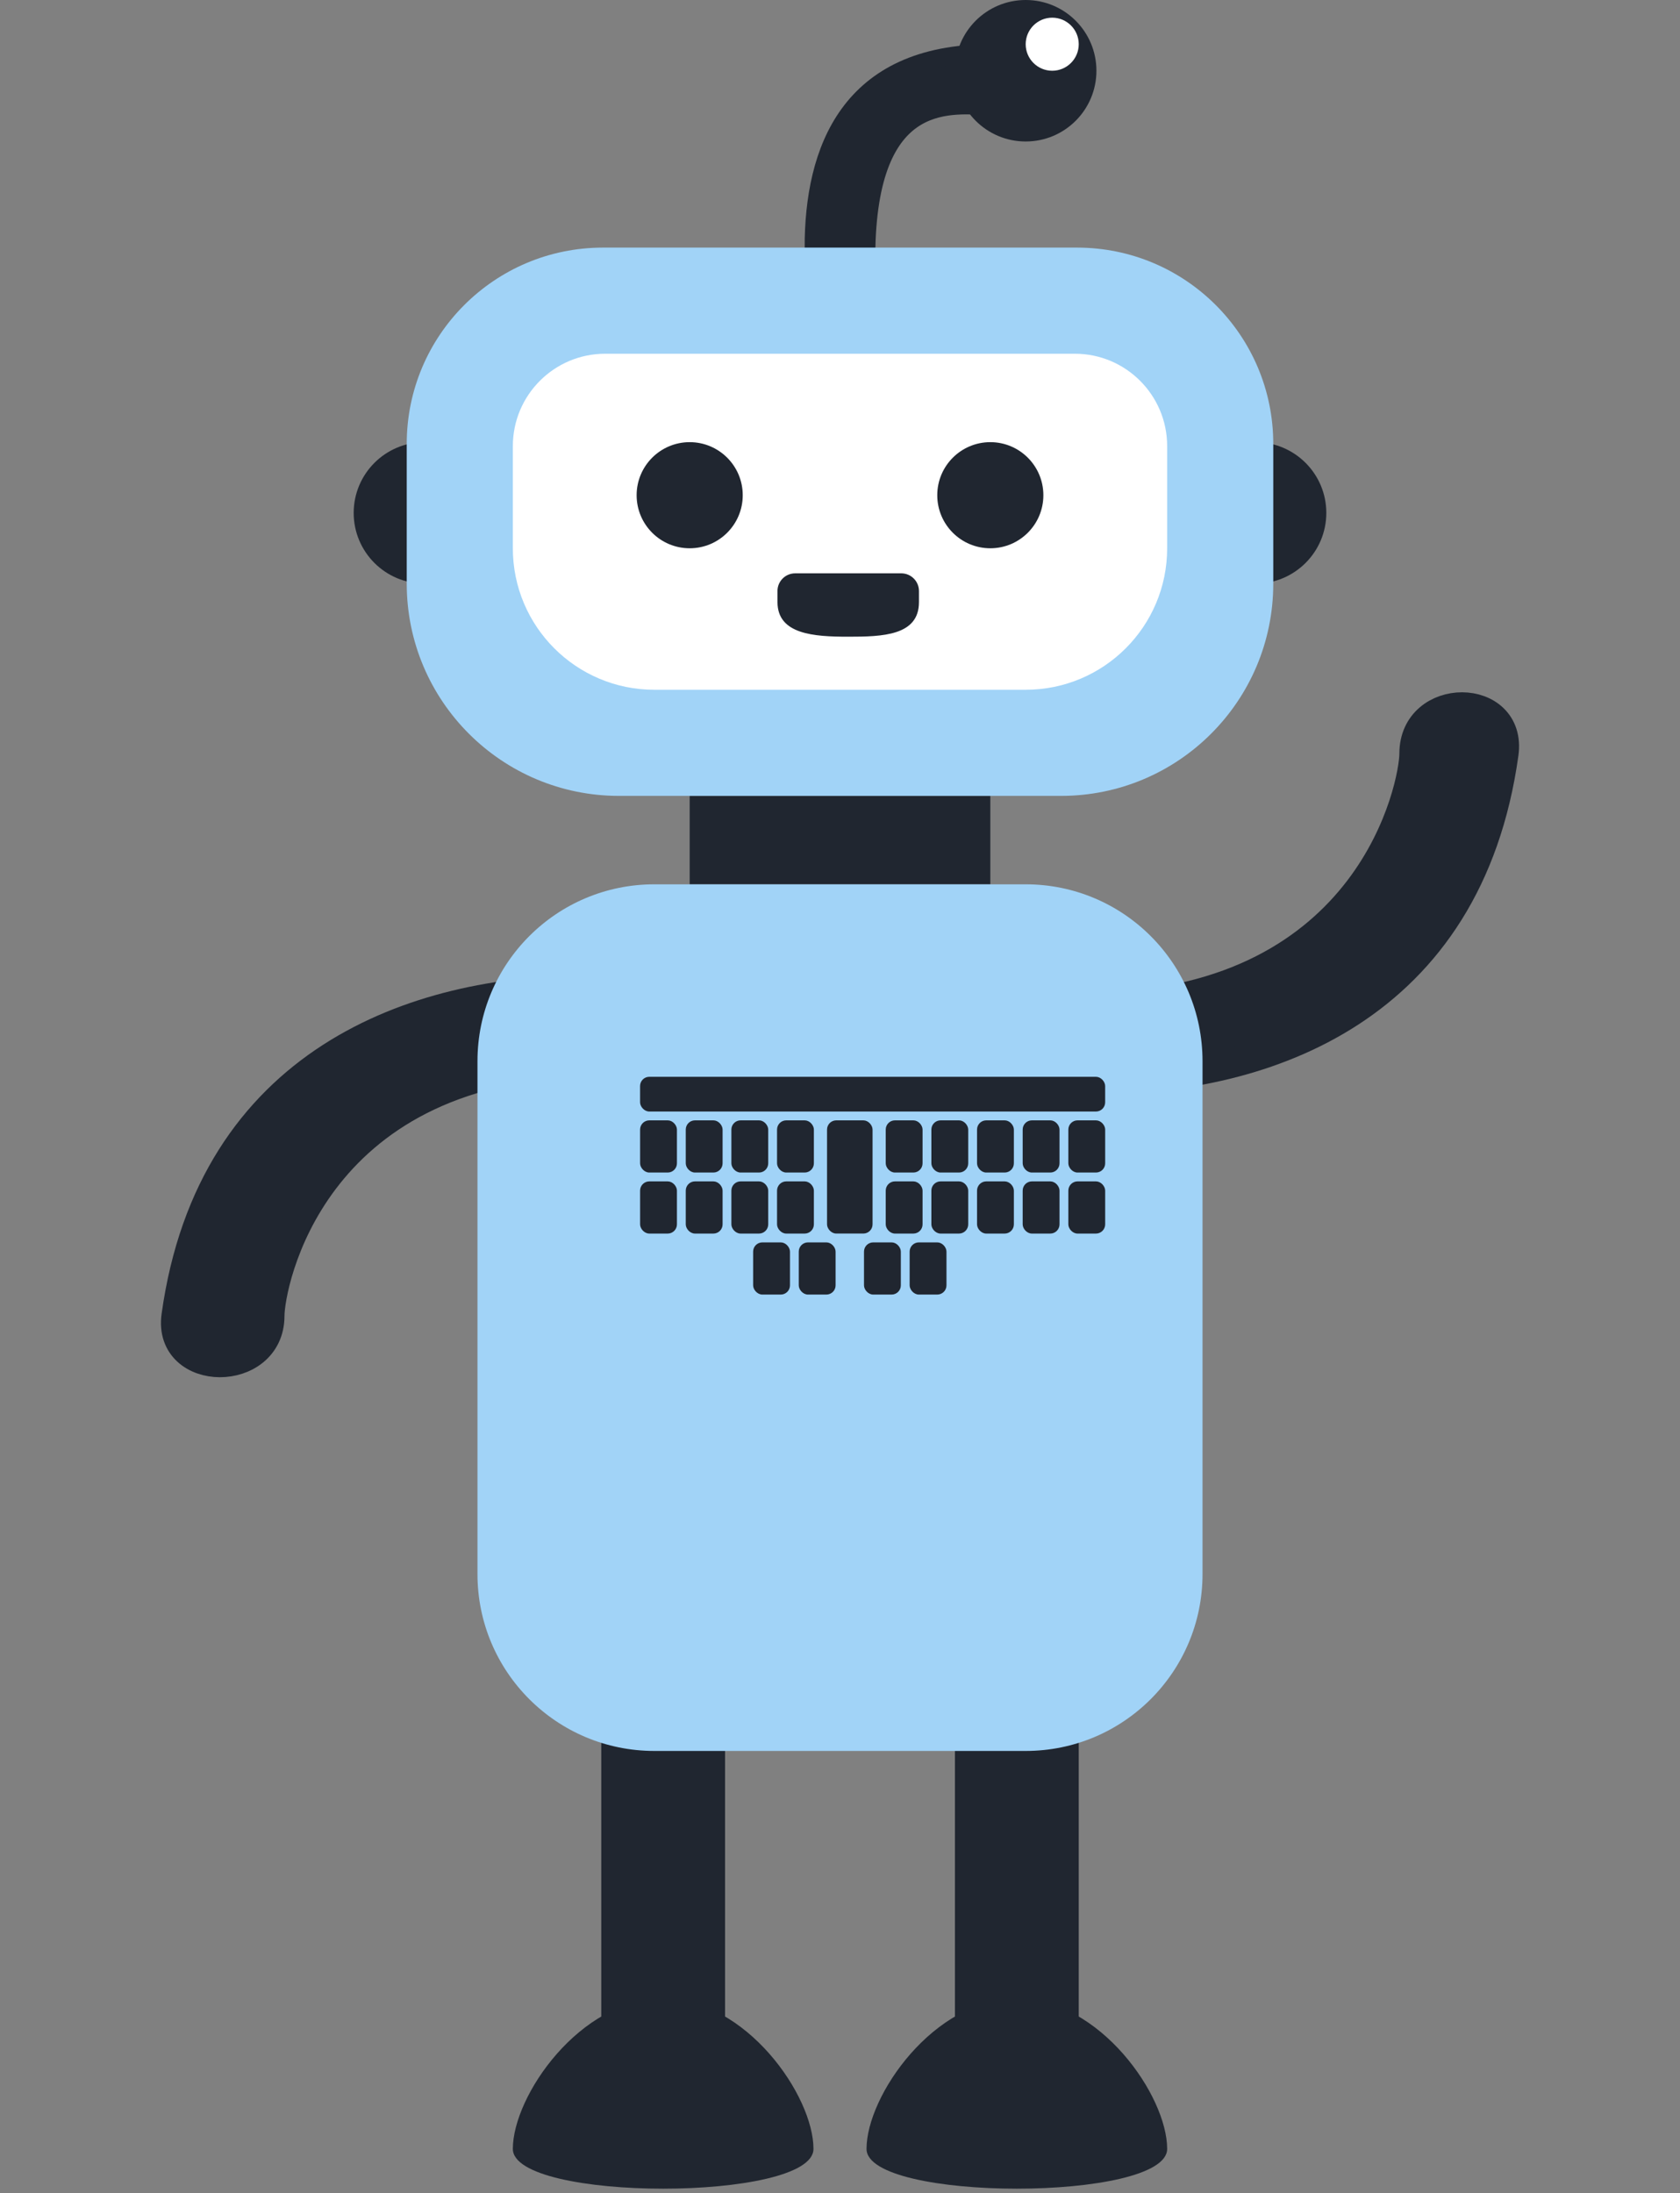 <svg viewBox="0 0 95 124" fill="none" xmlns="http://www.w3.org/2000/svg">
<rect x="0" y="0" width="95" height="124" fill="#808080" stroke="none"/>
<path d="M10 74.404C12 60.013 23.565 56.013 33.13 56.013L33.13 60.013C17.478 60.387 15.217 72.641 15.217 74.404C15.217 77.882 9.521 77.849 10 74.404Z" fill="#202630" stroke="#202630" stroke-width="1.739"/>
<path d="M85 42.609C83 57 71.565 61 62 61L62 57C77.652 56.626 80 44.372 80 42.609C80 39.13 85.479 39.163 85 42.609Z" fill="#202630" stroke="#202630" stroke-width="1.739"/>
<rect x="34" y="98" width="7" height="21" fill="#202630"/>
<rect x="54" y="98" width="7" height="21" fill="#202630"/>
<rect x="39" y="45" width="17" height="5" fill="#202630"/>
<path d="M27 60C27 54.477 31.477 50 37 50H58C63.523 50 68 54.477 68 60V89C68 94.523 63.523 99 58 99H37C31.477 99 27 94.523 27 89V60Z" fill="#A1D3F7"/>
<rect x="60.47" y="66.855" width="1.967" height="2.834" rx="0.463" fill="#202630" stroke="#202630" stroke-width="0.116"/>
<rect x="60.47" y="63.404" width="1.967" height="2.834" rx="0.463" fill="#202630" stroke="#202630" stroke-width="0.116"/>
<rect x="57.888" y="66.855" width="1.967" height="2.834" rx="0.463" fill="#202630" stroke="#202630" stroke-width="0.116"/>
<rect x="57.888" y="63.404" width="1.967" height="2.834" rx="0.463" fill="#202630" stroke="#202630" stroke-width="0.116"/>
<rect x="55.307" y="66.855" width="1.967" height="2.834" rx="0.463" fill="#202630" stroke="#202630" stroke-width="0.116"/>
<rect x="55.307" y="63.404" width="1.967" height="2.834" rx="0.463" fill="#202630" stroke="#202630" stroke-width="0.116"/>
<rect x="52.725" y="66.855" width="1.967" height="2.834" rx="0.463" fill="#202630" stroke="#202630" stroke-width="0.116"/>
<rect x="52.725" y="63.404" width="1.967" height="2.834" rx="0.463" fill="#202630" stroke="#202630" stroke-width="0.116"/>
<rect x="50.144" y="66.855" width="1.967" height="2.834" rx="0.463" fill="#202630" stroke="#202630" stroke-width="0.116"/>
<rect x="50.144" y="63.404" width="1.967" height="2.834" rx="0.463" fill="#202630" stroke="#202630" stroke-width="0.116"/>
<rect x="51.496" y="70.304" width="1.967" height="2.834" rx="0.463" fill="#202630" stroke="#202630" stroke-width="0.116"/>
<rect x="48.915" y="70.304" width="1.967" height="2.834" rx="0.463" fill="#202630" stroke="#202630" stroke-width="0.116"/>
<rect x="46.825" y="63.404" width="2.458" height="6.284" rx="0.463" fill="#202630" stroke="#202630" stroke-width="0.116"/>
<rect x="45.226" y="70.304" width="1.967" height="2.834" rx="0.463" fill="#202630" stroke="#202630" stroke-width="0.116"/>
<rect x="42.646" y="70.304" width="1.967" height="2.834" rx="0.463" fill="#202630" stroke="#202630" stroke-width="0.116"/>
<rect x="43.998" y="66.855" width="1.967" height="2.834" rx="0.463" fill="#202630" stroke="#202630" stroke-width="0.116"/>
<rect x="43.998" y="63.404" width="1.967" height="2.834" rx="0.463" fill="#202630" stroke="#202630" stroke-width="0.116"/>
<rect x="41.416" y="66.855" width="1.967" height="2.834" rx="0.463" fill="#202630" stroke="#202630" stroke-width="0.116"/>
<rect x="41.416" y="63.404" width="1.967" height="2.834" rx="0.463" fill="#202630" stroke="#202630" stroke-width="0.116"/>
<rect x="38.836" y="66.855" width="1.967" height="2.834" rx="0.463" fill="#202630" stroke="#202630" stroke-width="0.116"/>
<rect x="38.836" y="63.404" width="1.967" height="2.834" rx="0.463" fill="#202630" stroke="#202630" stroke-width="0.116"/>
<rect x="36.254" y="66.855" width="1.967" height="2.834" rx="0.463" fill="#202630" stroke="#202630" stroke-width="0.116"/>
<rect x="36.254" y="63.404" width="1.967" height="2.834" rx="0.463" fill="#202630" stroke="#202630" stroke-width="0.116"/>
<rect x="36.253" y="60.941" width="26.183" height="1.848" rx="0.463" fill="#202630" stroke="#202630" stroke-width="0.116"/>
<path d="M56 3C48 3 46 8.5 46 14H49C49.215 5 54 6 56 6V3Z" fill="#202630" stroke="#202630"/>
<circle cx="58" cy="4" r="4" fill="#202630"/>
<circle cx="59.5" cy="2.5" r="1.5" fill="white"/>
<path d="M37.5 113C32.806 113 29 118.5 29 121.5C29 124.5 46 124.5 46 121.5C46 118.5 42.194 113 37.5 113Z" fill="#202630"/>
<path d="M57.5 113C52.806 113 49 118.5 49 121.5C49 124.5 66 124.5 66 121.5C66 118.5 62.194 113 57.5 113Z" fill="#202630"/>
<path d="M71 33C73.209 33 75 31.209 75 29C75 26.791 73.209 25 71 25V33Z" fill="#202630"/>
<path d="M20 29C20 31.209 21.791 33 24 33V25C21.791 25 20 26.791 20 29Z" fill="#202630"/>
<path d="M23 25.095C23 18.968 27.968 14 34.095 14H60.905C67.032 14 72 18.968 72 25.095V33C72 39.627 66.627 45 60 45H35C28.373 45 23 39.627 23 33V25.095Z" fill="#A1D3F7"/>
<path d="M29 25.224C29 22.339 31.339 20 34.224 20H60.776C63.661 20 66 22.339 66 25.224V31C66 35.418 62.418 39 58 39H37C32.582 39 29 35.418 29 31V25.224Z" fill="white"/>
<path d="M50.965 32.417L44.965 32.417C44.412 32.417 43.964 32.865 43.964 33.417C43.964 33.689 43.964 33.935 43.965 34.047C43.969 35.869 46.026 36 47.965 36C49.903 36 51.965 35.942 51.965 34.047L51.965 33.417C51.965 32.865 51.517 32.417 50.965 32.417Z" fill="#202630"/>
<circle cx="39" cy="28" r="3" fill="#202630"/>
<circle cx="56" cy="28" r="3" fill="#202630"/>
</svg>

